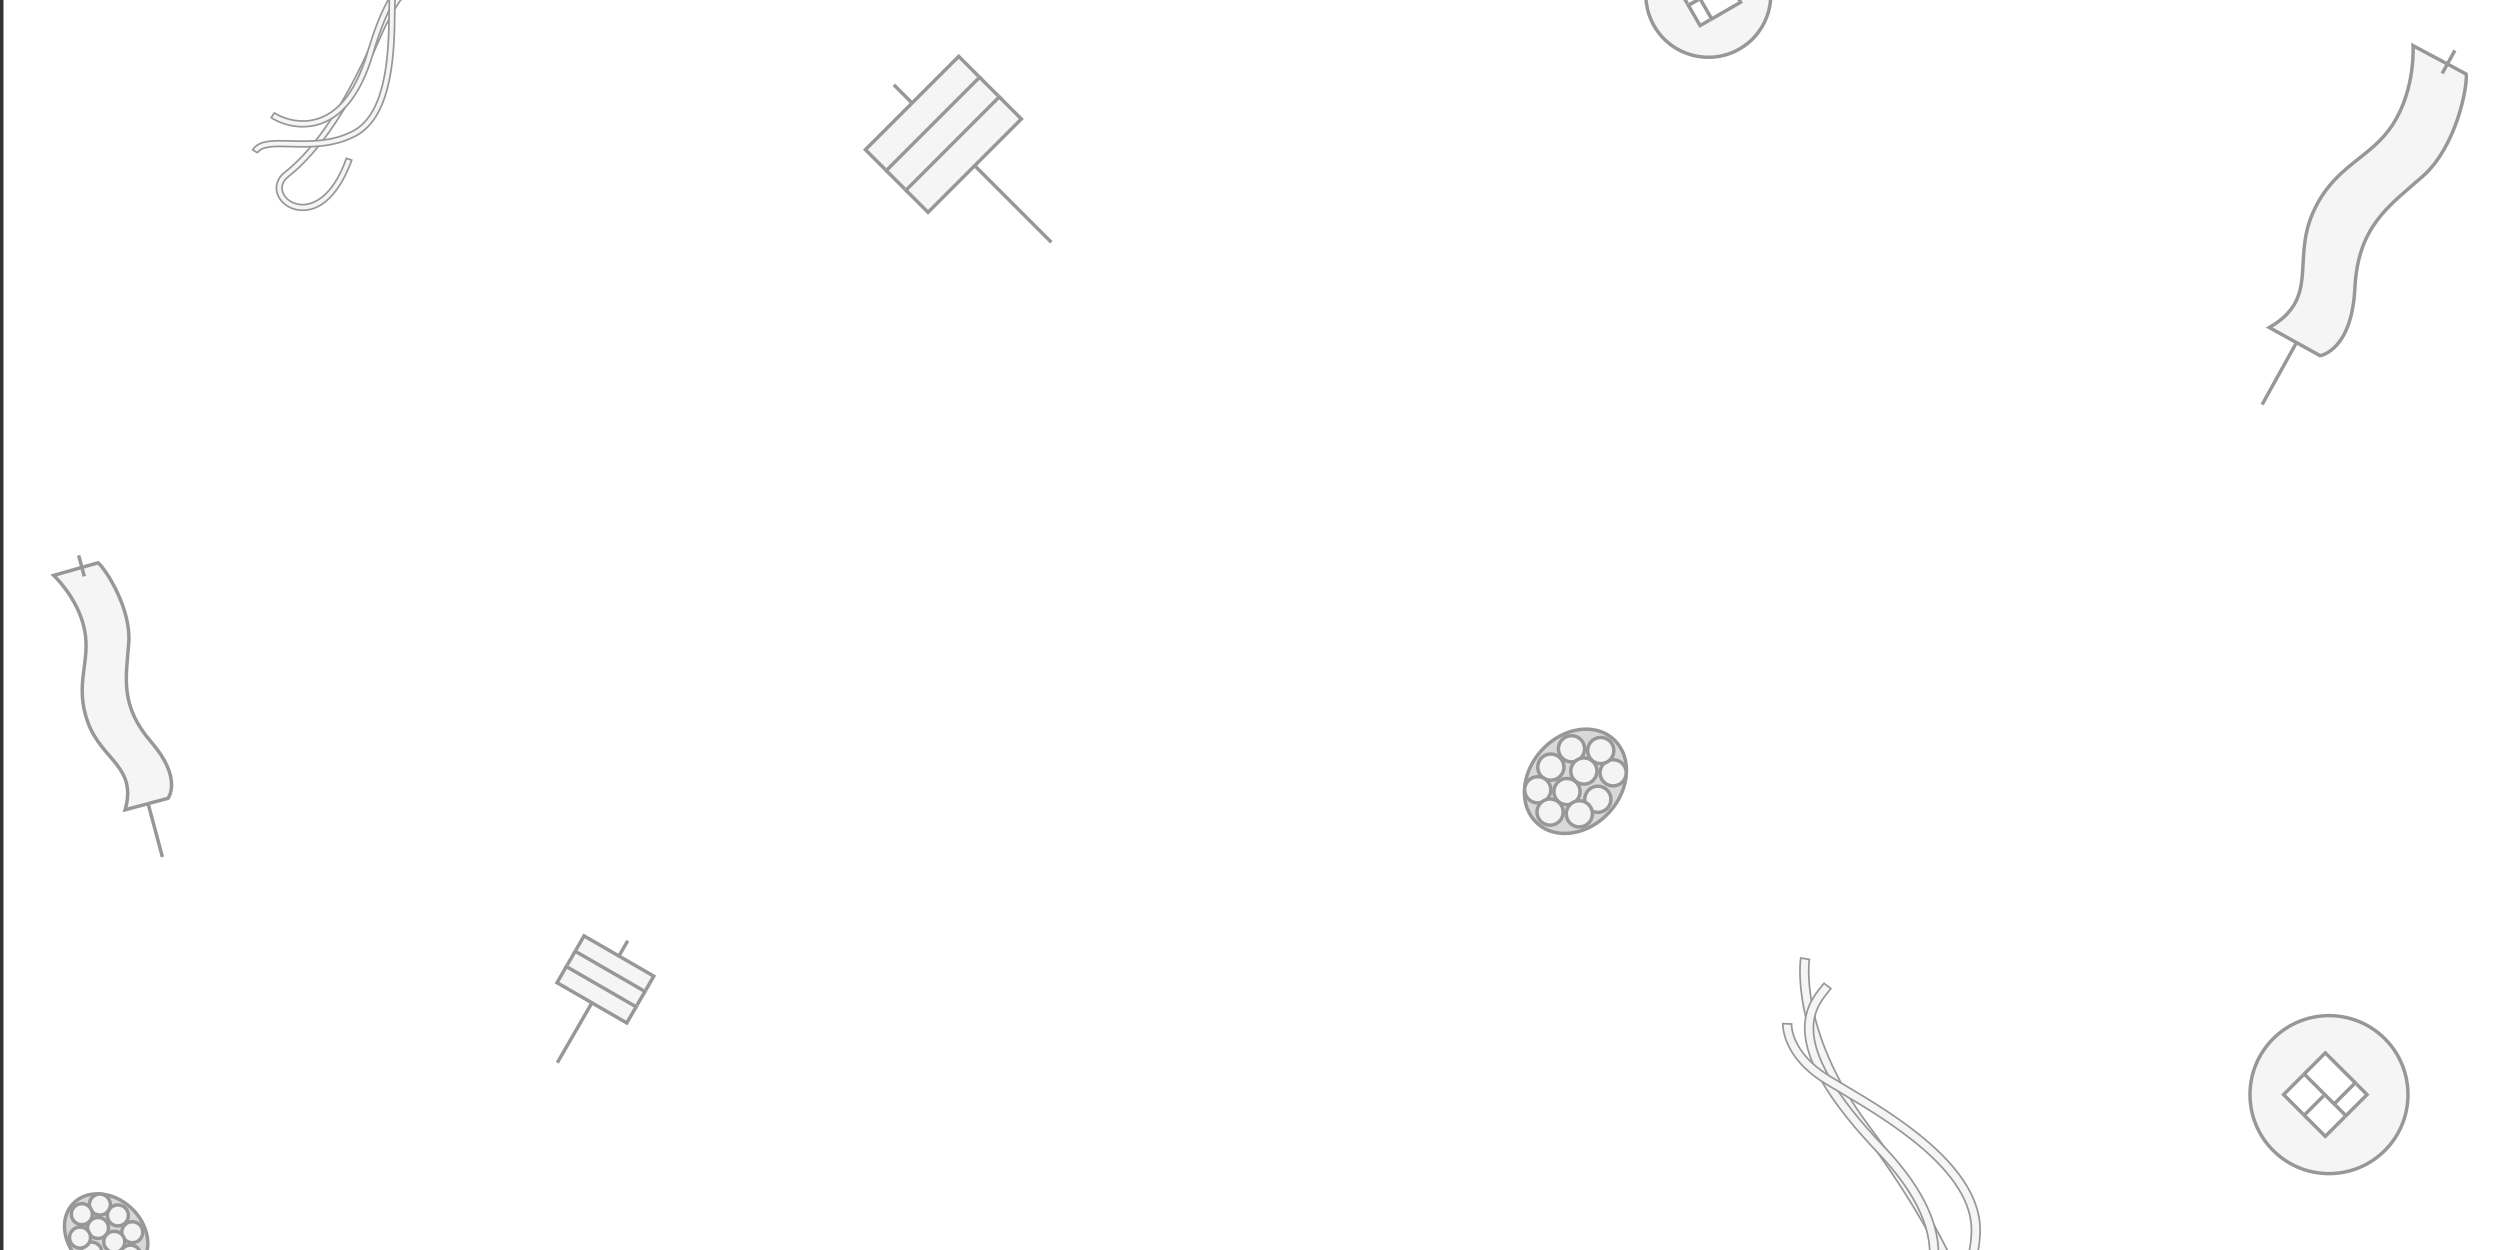 <?xml version="1.0" encoding="UTF-8"?>
<svg width="1440px" height="720px" viewBox="0 0 1440 720" version="1.1" xmlns="http://www.w3.org/2000/svg" xmlns:xlink="http://www.w3.org/1999/xlink">
    <rect x="0" y="0" width="1440" height="720" fill="#333333" stroke="none"/>
    <!-- Generator: Sketch 49.2 (51160) - http://www.bohemiancoding.com/sketch -->
    <title>EnglishV1</title>
    <desc>Created with Sketch.</desc>
    <defs>
        <rect id="path-1" x="0" y="0" width="1440" height="4829"></rect>
        <rect id="path-3" x="0" y="8.914" width="48.389" height="12.734"></rect>
        <rect id="path-4" x="0" y="19.101" width="48.389" height="12.734"></rect>
        <rect id="path-5" x="0" y="29.288" width="48.389" height="12.734"></rect>
        <rect id="path-6" x="0" y="14" width="78" height="20"></rect>
        <rect id="path-7" x="0" y="31" width="78" height="20"></rect>
        <rect id="path-8" x="0" y="47" width="78" height="20"></rect>
        <path d="M3.122,0.385 C3.122,0.385 13.326,16.573 12.17,35.268 C11.015,53.962 -1.883,63.983 0.234,87.302 C2.352,110.621 21.219,119.101 7.935,141.457 L33.54,141.457 C33.54,141.457 44.706,132.785 32.577,107.731 C20.449,82.677 28.018,68.415 34.757,49.336 C41.494,30.257 32.77,4.24 29.689,0 L3.122,0.385 Z" id="path-9"></path>
        <path d="M4.08,0.497 C4.08,0.497 17.414,21.4 15.904,45.539 C14.395,69.678 -2.461,82.618 0.306,112.729 C3.073,142.84 27.729,153.79 10.369,182.657 L43.83,182.657 C43.83,182.657 58.422,171.459 42.572,139.108 C26.722,106.757 36.614,88.342 45.42,63.705 C54.225,39.07 42.823,5.475 38.798,0 L4.08,0.497 Z" id="path-11"></path>
        <rect id="path-13" x="0" y="0" width="17.4" height="17.4"></rect>
        <rect id="path-14" x="0" y="13.533" width="15.467" height="15.467"></rect>
        <rect id="path-15" x="13.533" y="13.533" width="15.467" height="15.467"></rect>
        <rect id="path-16" x="13.533" y="0" width="15.467" height="21.267"></rect>
        <rect id="path-17" x="0" y="0" width="21.6" height="21.6"></rect>
        <rect id="path-18" x="0" y="16.8" width="19.2" height="19.2"></rect>
        <rect id="path-19" x="16.8" y="16.8" width="19.2" height="19.2"></rect>
        <rect id="path-20" x="16.8" y="0" width="19.2" height="26.4"></rect>
    </defs>
    <g id="Page-1" stroke="none" stroke-width="1" fill="none" fill-rule="evenodd">
        <g id="EnglishV1" transform="translate(1, -171)">
            <g id="Background-Icons" transform="translate(1, 170)">
                <mask id="mask-2" fill="white">
                    <use xlink:href="#path-1"></use>
                </mask>
                <use id="Rectangle-7" fill="#FFFFFF" xlink:href="#path-1"></use>
                <g id="ddugggochi" mask="url(#mask-2)">
                    <g transform="translate(339.468, 578.324) rotate(-330) translate(-339.468, -578.324) translate(314.968, 537.824)">
                        <g id="Rectangle-5" stroke="none">
                            <use fill="#F5F5F5" fill-rule="evenodd" xlink:href="#path-3"></use>
                            <rect stroke="#979797" stroke-width="2" x="1" y="9.914" width="46.389" height="10.734"></rect>
                        </g>
                        <g id="Rectangle-5" stroke="none">
                            <use fill="#F5F5F5" fill-rule="evenodd" xlink:href="#path-4"></use>
                            <rect stroke="#979797" stroke-width="2" x="1" y="20.101" width="46.389" height="10.734"></rect>
                        </g>
                        <g id="Rectangle-5" stroke="none">
                            <use fill="#F5F5F5" fill-rule="evenodd" xlink:href="#path-5"></use>
                            <rect stroke="#979797" stroke-width="2" x="1" y="30.288" width="46.389" height="10.734"></rect>
                        </g>
                        <path d="M24.194,0.734 L24.194,8.542" id="Line-2" stroke="#979797" stroke-width="2" stroke-linecap="square"></path>
                        <path d="M24.194,42.376 L24.194,79.877" id="Line-2" stroke="#979797" stroke-width="2" stroke-linecap="square"></path>
                    </g>
                </g>
                <g id="ddugggochi" mask="url(#mask-2)">
                    <g transform="translate(558, 95) rotate(-45) translate(-558, -95) translate(519, 31)">
                        <g id="Rectangle-5" stroke="none">
                            <use fill="#F5F5F5" fill-rule="evenodd" xlink:href="#path-6"></use>
                            <rect stroke="#979797" stroke-width="2" x="1" y="15" width="76" height="18"></rect>
                        </g>
                        <g id="Rectangle-5" stroke="none">
                            <use fill="#F5F5F5" fill-rule="evenodd" xlink:href="#path-7"></use>
                            <rect stroke="#979797" stroke-width="2" x="1" y="32" width="76" height="18"></rect>
                        </g>
                        <g id="Rectangle-5" stroke="none">
                            <use fill="#F5F5F5" fill-rule="evenodd" xlink:href="#path-8"></use>
                            <rect stroke="#979797" stroke-width="2" x="1" y="48" width="76" height="18"></rect>
                        </g>
                        <path d="M39,1.153 L39,13.417" id="Line-2" stroke="#979797" stroke-width="2" stroke-linecap="square"></path>
                        <path d="M39,67.565 L39,127.446" id="Line-2" stroke="#979797" stroke-width="2" stroke-linecap="square"></path>
                    </g>
                </g>
                <g id="oden-copy" mask="url(#mask-2)">
                    <g transform="translate(66.129, 407.98) rotate(-15) translate(-66.129, -407.98) translate(46.629, 317.98)">
                        <g id="Page-1" stroke="none" stroke-width="1" fill-rule="evenodd" transform="translate(0, 7)">
                            <path d="M21.63,118.723 L21.63,172.284" id="Line-2" stroke="#979797" stroke-width="2" stroke-linecap="square"></path>
                            <mask id="mask-10" fill="white">
                                <use xlink:href="#path-9"></use>
                            </mask>
                            <use id="Fill-1" stroke="#979797" stroke-width="2" fill="#F5F5F5" xlink:href="#path-9"></use>
                        </g>
                        <path d="M20,0.988 L20,11.5" id="Line-2" stroke="#979797" stroke-width="2" stroke-linecap="square"></path>
                    </g>
                </g>
                <g id="oden-copy-2" mask="url(#mask-2)">
                    <g transform="translate(1354.346, 131.013) rotate(-331) translate(-1354.346, -131.013) translate(1329.346, 14.513)">
                        <g id="Page-1" stroke="none" stroke-width="1" fill-rule="evenodd" transform="translate(0, 9)">
                            <path d="M28.266,153.302 L28.266,222.463" id="Line-2" stroke="#979797" stroke-width="2" stroke-linecap="square"></path>
                            <mask id="mask-12" fill="white">
                                <use xlink:href="#path-11"></use>
                            </mask>
                            <use id="Fill-1" stroke="#979797" stroke-width="2" fill="#F5F5F5" xlink:href="#path-11"></use>
                        </g>
                        <path d="M26.5,1.235 L26.5,14.375" id="Line-2" stroke="#979797" stroke-width="2" stroke-linecap="square"></path>
                    </g>
                </g>
                <g id="gimbab-copy" mask="url(#mask-2)">
                    <g transform="translate(982, -2) rotate(-300) translate(-982, 2) translate(946, -38)">
                        <circle id="Oval-5" stroke="#979797" stroke-width="2" fill="#F5F5F5" cx="36" cy="36" r="36"></circle>
                        <g id="Group-4" stroke="none" stroke-width="1" fill="none" transform="translate(21, 21)">
                            <g id="Rectangle-6">
                                <use fill="#FFFFFF" fill-rule="evenodd" xlink:href="#path-13"></use>
                                <rect stroke="#979797" stroke-width="2" x="1" y="1" width="15.4" height="15.4"></rect>
                            </g>
                            <g id="Rectangle-6">
                                <use fill="#FFFFFF" fill-rule="evenodd" xlink:href="#path-14"></use>
                                <rect stroke="#979797" stroke-width="2" x="1" y="14.533" width="13.467" height="13.467"></rect>
                            </g>
                            <g id="Rectangle-6">
                                <use fill="#FFFFFF" fill-rule="evenodd" xlink:href="#path-15"></use>
                                <rect stroke="#979797" stroke-width="2" x="14.533" y="14.533" width="13.467" height="13.467"></rect>
                            </g>
                            <g id="Rectangle-6">
                                <use fill="#FFFFFF" fill-rule="evenodd" xlink:href="#path-16"></use>
                                <rect stroke="#979797" stroke-width="2" x="14.533" y="1" width="13.467" height="19.267"></rect>
                            </g>
                        </g>
                    </g>
                </g>
                <g id="gimbab-copy" mask="url(#mask-2)">
                    <g transform="translate(1339.5, 631.5) rotate(-45) translate(-1339.5, -631.5) translate(1294, 586)">
                        <circle id="Oval-5" stroke="#979797" stroke-width="2" fill="#F5F5F5" cx="45.5" cy="45.5" r="45.5"></circle>
                        <g id="Group-4" stroke="none" stroke-width="1" fill="none" transform="translate(26, 26)">
                            <g id="Rectangle-6">
                                <use fill="#FFFFFF" fill-rule="evenodd" xlink:href="#path-17"></use>
                                <rect stroke="#979797" stroke-width="2" x="1" y="1" width="19.6" height="19.6"></rect>
                            </g>
                            <g id="Rectangle-6">
                                <use fill="#FFFFFF" fill-rule="evenodd" xlink:href="#path-18"></use>
                                <rect stroke="#979797" stroke-width="2" x="1" y="17.8" width="17.2" height="17.2"></rect>
                            </g>
                            <g id="Rectangle-6">
                                <use fill="#FFFFFF" fill-rule="evenodd" xlink:href="#path-19"></use>
                                <rect stroke="#979797" stroke-width="2" x="17.8" y="17.8" width="17.2" height="17.2"></rect>
                            </g>
                            <g id="Rectangle-6">
                                <use fill="#FFFFFF" fill-rule="evenodd" xlink:href="#path-20"></use>
                                <rect stroke="#979797" stroke-width="2" x="17.8" y="1" width="17.2" height="24.4"></rect>
                            </g>
                        </g>
                    </g>
                </g>
                <g id="Group-5-Copy" mask="url(#mask-2)" stroke="#979797" stroke-width="2">
                    <g transform="translate(905.579, 451.409) rotate(-330) translate(-905.579, -451.409) translate(872.579, 413.409)">
                        <ellipse id="Oval-6" fill="#D8D8D8" transform="translate(32.696, 37.741) rotate(12) translate(-32.696, -37.741) " cx="32.696" cy="37.741" rx="26.419" ry="32.709"></ellipse>
                        <circle id="Oval" fill="#F4F4F4" cx="21.373" cy="22.645" r="7.548"></circle>
                        <circle id="Oval" fill="#F4F4F4" cx="16.341" cy="37.741" r="7.548"></circle>
                        <circle id="Oval" fill="#F4F4F4" cx="16.341" cy="52.838" r="7.548"></circle>
                        <circle id="Oval" fill="#F4F4F4" cx="31.438" cy="45.29" r="7.548"></circle>
                        <circle id="Oval" fill="#F4F4F4" cx="33.954" cy="30.193" r="7.548"></circle>
                        <circle id="Oval" fill="#F4F4F4" cx="49.05" cy="40.257" r="7.548"></circle>
                        <circle id="Oval" fill="#F4F4F4" cx="49.05" cy="22.645" r="7.548"></circle>
                        <circle id="Oval" fill="#F4F4F4" cx="36.47" cy="15.097" r="7.548"></circle>
                        <circle id="Oval" fill="#F4F4F4" cx="44.018" cy="52.838" r="7.548"></circle>
                        <circle id="Oval" fill="#F4F4F4" cx="28.922" cy="60.386" r="7.548"></circle>
                    </g>
                </g>
                <g id="Group-5-Copy-2" mask="url(#mask-2)" stroke="#979797" stroke-width="2">
                    <g transform="translate(58.792, 712.424) rotate(-239) translate(-58.792, -712.424) translate(32.292, 681.924)">
                        <ellipse id="Oval-6" fill="#D8D8D8" transform="translate(26.215, 30.26) rotate(12) translate(-26.215, -30.26) " cx="26.215" cy="30.26" rx="21.182" ry="26.225"></ellipse>
                        <circle id="Oval" fill="#F4F4F4" cx="17.137" cy="18.156" r="6.052"></circle>
                        <circle id="Oval" fill="#F4F4F4" cx="13.102" cy="30.26" r="6.052"></circle>
                        <circle id="Oval" fill="#F4F4F4" cx="13.102" cy="42.364" r="6.052"></circle>
                        <circle id="Oval" fill="#F4F4F4" cx="25.206" cy="36.312" r="6.052"></circle>
                        <circle id="Oval" fill="#F4F4F4" cx="27.223" cy="24.208" r="6.052"></circle>
                        <circle id="Oval" fill="#F4F4F4" cx="39.327" cy="32.277" r="6.052"></circle>
                        <circle id="Oval" fill="#F4F4F4" cx="29.241" cy="12.104" r="6.052"></circle>
                        <circle id="Oval" fill="#F4F4F4" cx="35.292" cy="42.364" r="6.052"></circle>
                        <circle id="Oval" fill="#F4F4F4" cx="23.189" cy="48.416" r="6.052"></circle>
                    </g>
                </g>
                <g id="udon" mask="url(#mask-2)">
                    <g transform="translate(1085.25, 681.567) rotate(-30) translate(-1085.25, -681.567) translate(1043.75, 545.067)" id="Group-6">
                        <g>
                            <path d="M52.286,272.835 C47.121,272.836 42.181,271.18 38.488,267.927 C32.964,263.063 31.515,255.602 34.609,247.967 C43.713,225.503 52.595,182.187 43.202,103.409 C35.061,35.128 61.425,1.401 62.551,0 L66.442,3.144 L64.496,1.572 L66.444,3.141 C66.378,3.224 59.82,11.551 54.32,27.918 C49.239,43.035 44.047,68.299 48.162,102.813 C55.697,166.01 52.611,216.855 39.236,249.854 C36.913,255.588 37.818,260.668 41.784,264.161 C46.937,268.7 55.43,269.082 62.436,265.093 C68.79,261.475 82.799,248.862 75.665,209.986 L80.578,209.079 C83.147,223.083 86.765,257.002 64.901,269.452 C60.922,271.718 56.528,272.835 52.286,272.835" id="Fill-1" stroke="#979797" fill="#F5F5F5"></path>
                            <path d="M2.326,212.205 C1.526,212.205 0.751,212.183 0,212.139 L0.289,207.137 C8.65,207.619 25.861,204.764 37.35,191.005 C50.176,175.642 52.714,151.464 44.891,119.142 C36.137,82.969 35.207,57.359 42.047,40.848 C47.945,26.611 58.219,22.647 65.017,20.024 C65.673,19.77 66.298,19.53 66.883,19.291 L68.769,23.932 C68.16,24.181 67.507,24.432 66.821,24.697 C54.154,29.585 30.576,38.684 49.762,117.964 C57.977,151.913 55.096,177.568 41.197,194.215 C30.037,207.581 13.823,212.205 2.326,212.205" id="Page-1" stroke="#979797" fill="#F5F5F5"></path>
                            <path d="M4.986,245.275 L0,245.018 C0.529,234.797 11.413,228.896 25.194,221.428 C39.639,213.598 57.616,203.854 68.777,185.89 C87.234,156.183 58.851,105.737 43.603,78.636 C41.519,74.931 39.718,71.731 38.221,68.927 C24.719,43.648 34.342,28.204 34.759,27.559 L38.964,30.247 C38.616,30.8 30.591,44.049 42.626,66.582 C44.098,69.337 45.885,72.515 47.956,76.194 C63.709,104.192 93.031,156.309 73.019,188.518 C61.161,207.605 42.538,217.699 27.576,225.81 C15.17,232.533 5.371,237.845 4.986,245.275" id="Page-1" stroke="#979797" fill="#F5F5F5"></path>
                        </g>
                    </g>
                </g>
                <g id="udon" mask="url(#mask-2)">
                    <g transform="translate(202, 40) rotate(-330) translate(-202, -40) translate(175, -49)" id="Group-6">
                        <g>
                            <path d="M34.017,177.243 C30.657,177.244 27.443,176.168 25.04,174.055 C21.447,170.895 20.503,166.048 22.517,161.088 C28.44,146.494 34.218,118.355 28.107,67.178 C22.81,22.82 39.963,0.91 40.696,0 L43.227,2.043 L41.961,1.021 L43.228,2.041 C43.185,2.094 38.919,7.504 35.341,18.137 C32.035,27.957 28.657,44.369 31.335,66.791 C36.237,107.846 34.229,140.877 25.527,162.314 C24.016,166.039 24.605,169.339 27.185,171.608 C30.538,174.557 36.063,174.805 40.621,172.214 C44.755,169.863 53.869,161.669 49.228,136.414 L52.424,135.825 C54.096,144.922 56.45,166.958 42.225,175.045 C39.636,176.517 36.777,177.243 34.017,177.243" id="Fill-1" stroke="#979797" fill="#F5F5F5"></path>
                            <path d="M1.513,137.856 C0.993,137.856 0.488,137.841 0,137.813 L0.188,134.563 C5.628,134.876 16.825,133.022 24.3,124.083 C32.645,114.103 34.296,98.397 29.206,77.399 C23.511,53.9 22.906,37.262 27.356,26.536 C31.193,17.288 37.877,14.712 42.3,13.008 C42.727,12.843 43.133,12.687 43.514,12.532 L44.741,15.547 C44.345,15.709 43.92,15.872 43.474,16.044 C35.233,19.22 19.893,25.13 32.375,76.633 C37.72,98.688 35.846,115.354 26.803,126.169 C19.542,134.852 8.993,137.856 1.513,137.856" id="Page-1" stroke="#979797" fill="#F5F5F5"></path>
                            <path d="M3.244,159.34 L0,159.172 C0.344,152.532 7.425,148.699 16.391,143.847 C25.789,138.761 37.485,132.431 44.746,120.76 C56.755,101.462 38.289,68.69 28.368,51.084 C27.012,48.678 25.841,46.599 24.866,44.777 C16.082,28.355 22.343,18.322 22.614,17.903 L25.35,19.65 C25.124,20.009 19.903,28.616 27.733,43.254 C28.69,45.044 29.853,47.108 31.2,49.498 C41.449,67.687 60.526,101.544 47.507,122.468 C39.791,134.867 27.676,141.425 17.941,146.694 C9.869,151.062 3.494,154.512 3.244,159.34" id="Page-1" stroke="#979797" fill="#F5F5F5"></path>
                        </g>
                    </g>
                </g>
            </g>
            <rect id="Rectangle" x="0" y="170" width="1440" height="722"></rect>
            <g id="Nav" transform="translate(30, 31)"></g>
        </g>
    </g>
</svg>